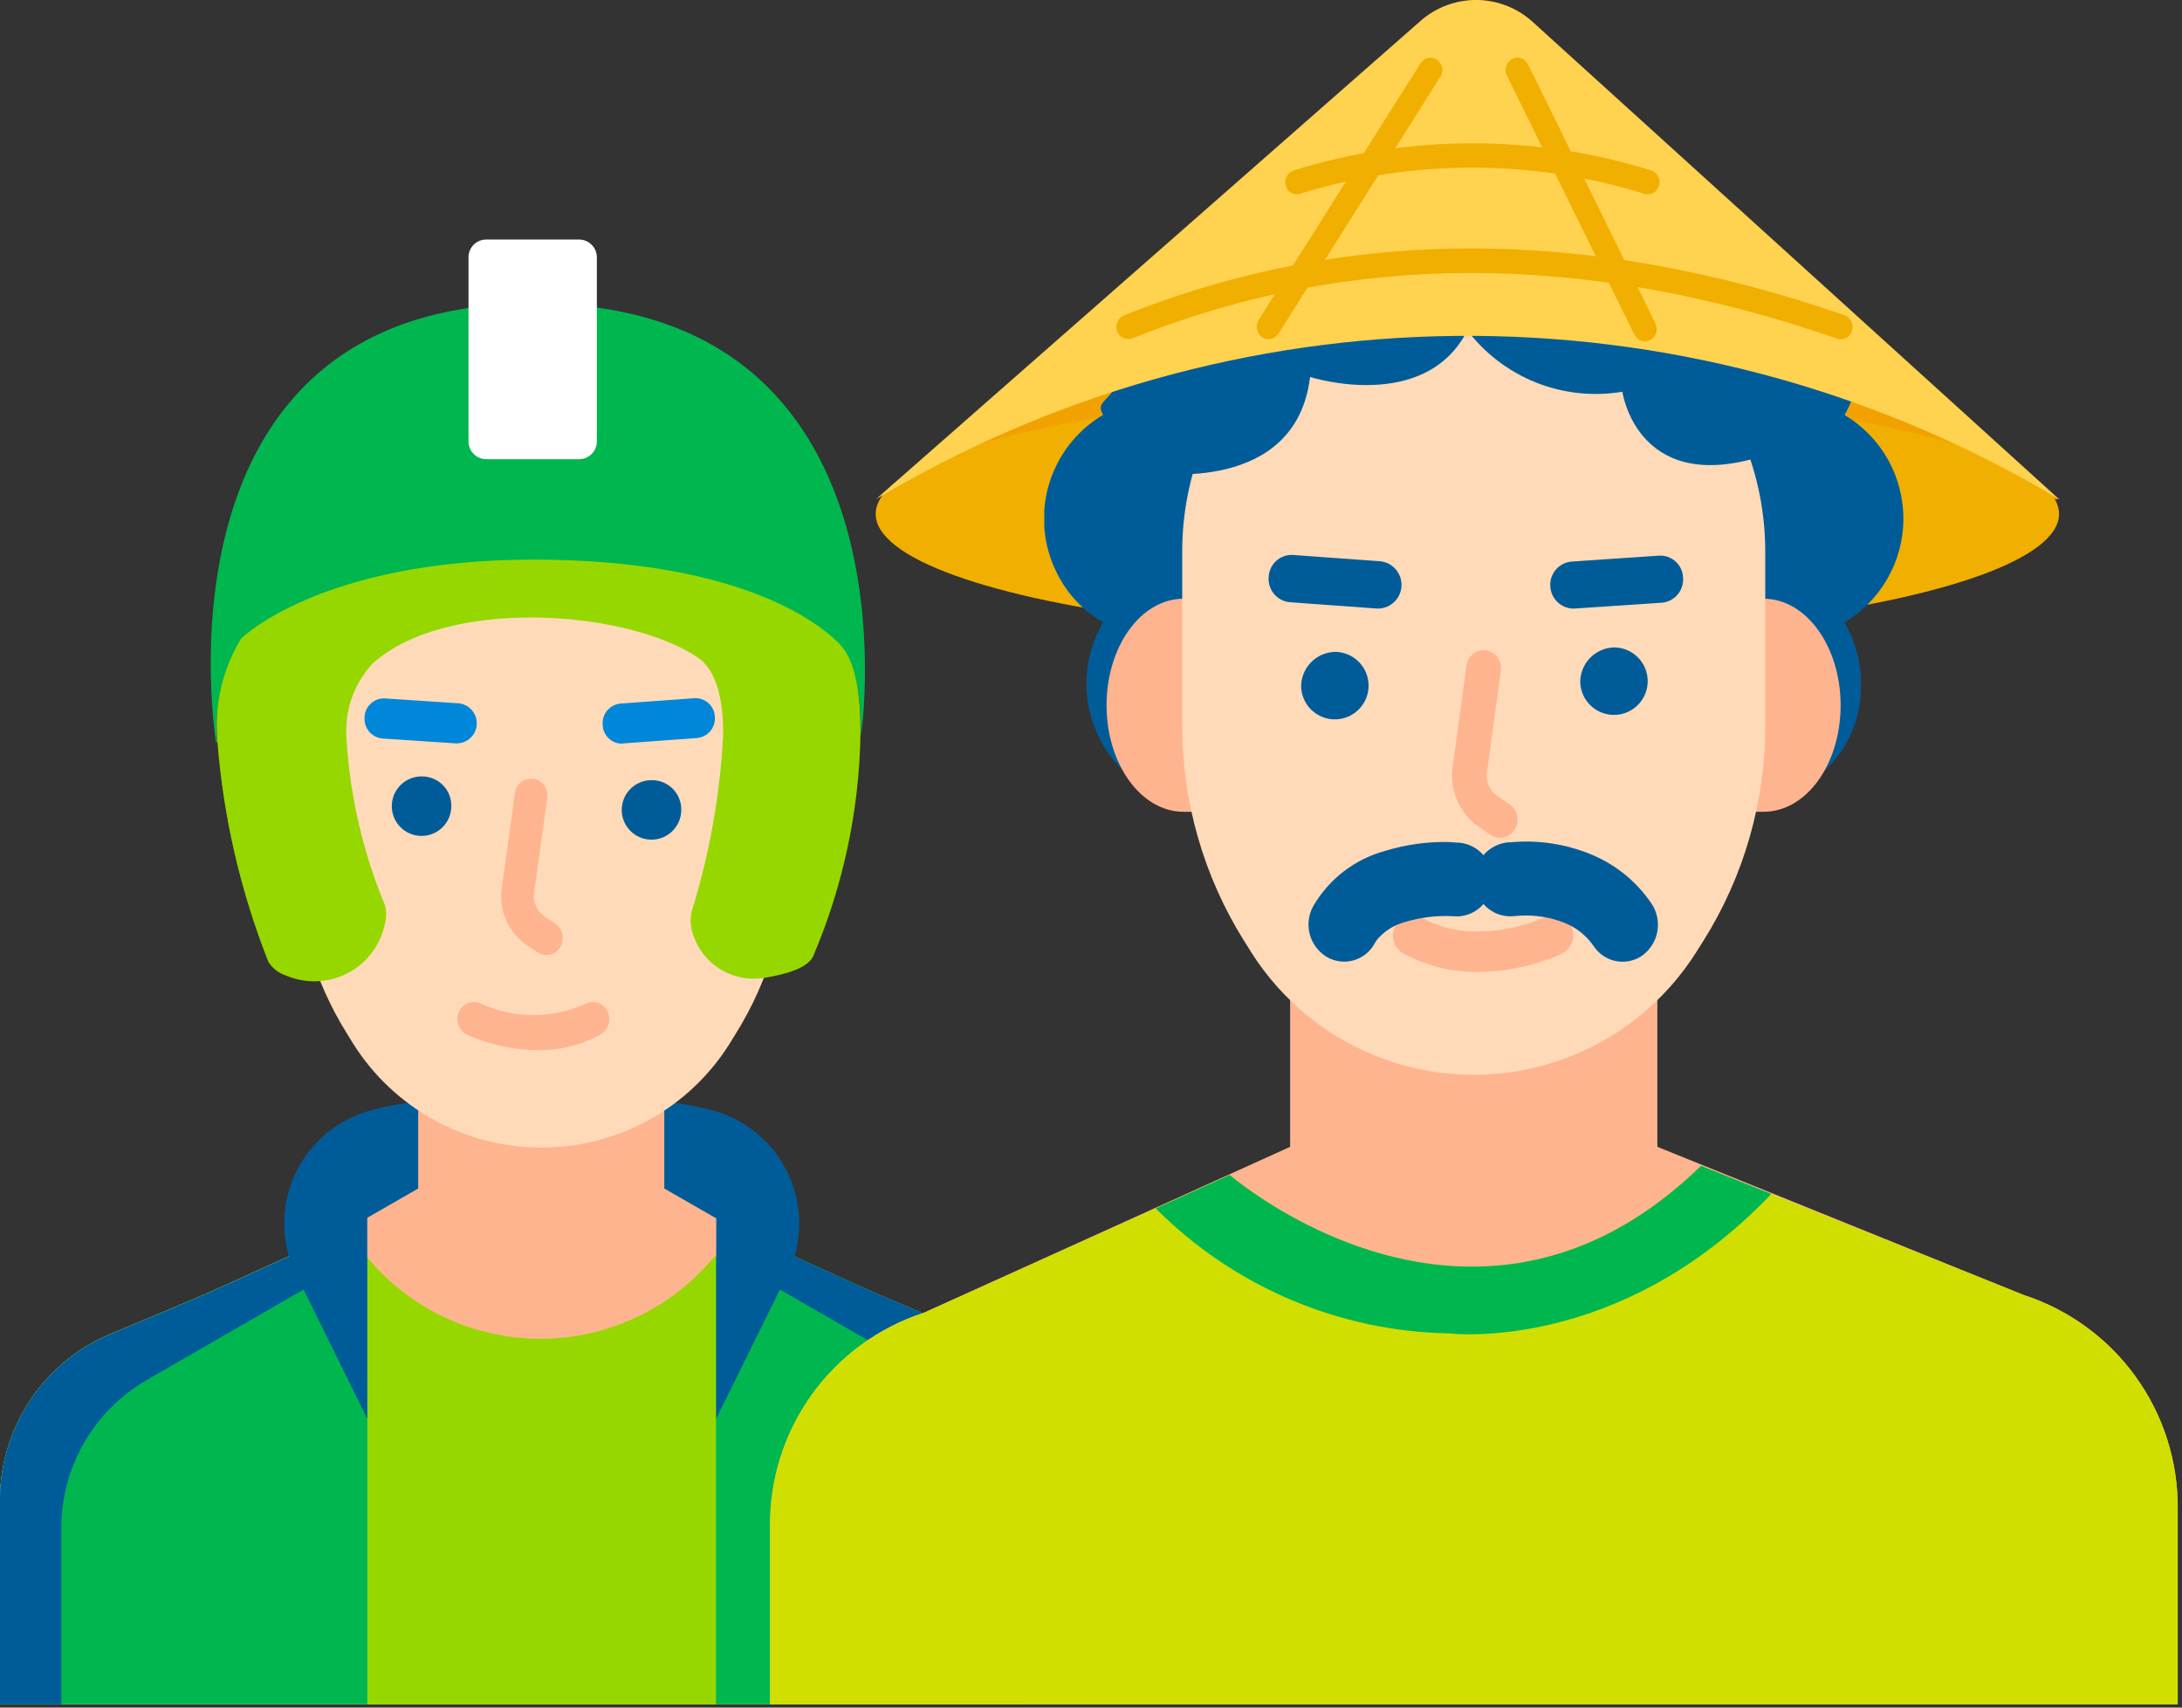 <svg xmlns="http://www.w3.org/2000/svg" xmlns:xlink="http://www.w3.org/1999/xlink" width="92" height="72" viewBox="0 0 92 72"><rect x="0" y="0" width="92" height="72" fill="#333333" stroke="none"/><defs><clipPath id="a"><rect width="91.822" height="71.861" fill="#fff"/></clipPath><clipPath id="b"><path d="M23.28,48.6a13.847,13.847,0,0,1,7.236.089,4.937,4.937,0,0,1,2.952,6.93l-.02.03Z" transform="translate(-23.28 -48.173)"/></clipPath><clipPath id="c"><rect width="515.61" height="404.725"/></clipPath><clipPath id="d"><path d="M22.852,48.6a13.847,13.847,0,0,0-7.236.089,4.937,4.937,0,0,0-2.952,6.93l.02.03Z" transform="translate(-12.149 -48.173)"/></clipPath><clipPath id="f"><path d="M45.649,65.124V78.61H0V65.124a7.593,7.593,0,0,1,4.551-7.039c1.807-.76,3.623-1.491,5.4-2.31l4.571-2.083,3.11-1.787v-5.8H28.008v5.8l3.11,1.787,4.561,2.083c1.787.819,3.6,1.55,5.41,2.31a7.592,7.592,0,0,1,4.561,7.039" transform="translate(0 -46.11)"/></clipPath><clipPath id="h"><path d="M45.649,65.222V78.708H0V65.222a7.593,7.593,0,0,1,4.551-7.039c1.807-.76,3.623-1.491,5.41-2.31l4.561-2.083,8,9.389,8.6-9.389,4.561,2.083c1.787.819,3.613,1.55,5.43,2.32a7.586,7.586,0,0,1,4.541,7.029" transform="translate(0 -53.79)"/></clipPath><clipPath id="j"><path d="M22.986,49.855a9.368,9.368,0,0,1-7.937-4.383l-.237-.385a14.369,14.369,0,0,1-2.2-7.651v-6.21a10.376,10.376,0,0,1,20.752,0v6.21a14.394,14.394,0,0,1-2.2,7.651l-.237.385a9.345,9.345,0,0,1-7.937,4.383" transform="translate(-12.61 -20.88)"/></clipPath><clipPath id="l"><path d="M18.044,34.38a1.255,1.255,0,1,0,1.2,1.254,1.233,1.233,0,0,0-1.2-1.254" transform="translate(-16.84 -34.38)"/></clipPath><clipPath id="n"><path d="M27.864,34.54a1.255,1.255,0,1,0,1.2,1.254,1.233,1.233,0,0,0-1.2-1.254" transform="translate(-26.66 -34.54)"/></clipPath><clipPath id="p"><path d="M23.315,41.914a.673.673,0,0,1-.375-.118l-.464-.306a2.485,2.485,0,0,1-1.046-2.4l.553-4a.7.7,0,0,1,.78-.612.717.717,0,0,1,.582.819l-.553,4a1.028,1.028,0,0,0,.425.977l.464.316a.736.736,0,0,1,.207,1,.662.662,0,0,1-.573.326" transform="translate(-21.406 -34.472)"/></clipPath><clipPath id="r"><path d="M22.916,46.044a7.454,7.454,0,0,1-2.981-.652.74.74,0,0,1-.336-.958.678.678,0,0,1,.918-.355,5.338,5.338,0,0,0,4.4.02.676.676,0,0,1,.938.3.738.738,0,0,1-.276.977,5.367,5.367,0,0,1-2.666.671" transform="translate(-19.536 -44.012)"/></clipPath><clipPath id="t"><path d="M19.489,32.945H19.44l-3.12-.207a.831.831,0,0,1-.75-.9.819.819,0,0,1,.859-.79l3.12.207a.847.847,0,0,1-.059,1.688" transform="translate(-15.568 -31.048)"/></clipPath><clipPath id="v"><path d="M26.54,32.955a.814.814,0,0,1-.8-.79.831.831,0,0,1,.75-.9l3.12-.227a.817.817,0,0,1,.859.78.831.831,0,0,1-.75.9l-3.12.227c-.02,0-.039.01-.059.01" transform="translate(-25.738 -31.038)"/></clipPath><clipPath id="x"><path d="M22.624,14.18c-16.457,0-13.4,18.511-13.4,18.511a.12.12,0,0,1,.049-.01,6.792,6.792,0,0,1,1-4.235s3.357-3.228,12.35-3.228S34.9,28.011,35.586,28.732c.6.642.839,1.994.829,3.623h.01c0,.01,2.666-18.175-13.8-18.175" transform="translate(-9.002 -14.18)"/></clipPath><clipPath id="z"><path d="M35.59,28.753c-.681-.75-3.969-3.633-12.962-3.633s-12.34,3.327-12.34,3.327a7.059,7.059,0,0,0-1,4.373,32.055,32.055,0,0,0,2.142,9.25,1.366,1.366,0,0,0,.76.592,3.035,3.035,0,0,0,4.156-2.182,1.453,1.453,0,0,0,0-.8A21.611,21.611,0,0,1,14.73,32.7a4.179,4.179,0,0,1,1.1-3.2c3.11-2.8,10.662-2.28,13.693-.267.81.543,1.1,1.8,1.086,3.307a30.3,30.3,0,0,1-1.323,7.4,1.733,1.733,0,0,0,.059,1A2.688,2.688,0,0,0,32.3,42.762c.889-.138,1.856-.4,2.1-.908a24.939,24.939,0,0,0,2-9.359c.02-1.688-.217-3.08-.819-3.742" transform="translate(-9.282 -25.12)"/></clipPath><clipPath id="ab"><path d="M24.689,20.71H20.741a.748.748,0,0,1-.731-.76V12.21a.742.742,0,0,1,.731-.76h3.949a.748.748,0,0,1,.731.76v7.74a.748.748,0,0,1-.731.76" transform="translate(-20.01 -11.45)"/></clipPath><clipPath id="ad"><path d="M45.85,65.222a7.6,7.6,0,0,0-4.531-7.029c-1.817-.77-3.633-1.5-5.43-2.32L31.328,53.79l-1.283,1.4A9.483,9.483,0,0,1,15.7,54.925V78.708H45.86V65.222Z" transform="translate(-15.7 -53.79)"/></clipPath><clipPath id="af"><path d="M14.522,53.79,9.961,55.873c-1.787.819-3.6,1.55-5.41,2.31A7.583,7.583,0,0,0,0,65.222V78.708H15.49V54.925Z" transform="translate(0 -53.79)"/></clipPath><clipPath id="ah"><path d="M15.6,48.71a4.939,4.939,0,0,0-2.912,6.94v.01l2.952,5.983V48.7c-.01,0-.03.01-.039.01" transform="translate(-12.164 -48.7)"/></clipPath><clipPath id="aj"><path d="M13.476,55.881l-.217-1.5L9.951,55.89c-1.787.819-3.6,1.55-5.41,2.31A7.581,7.581,0,0,0,0,65.23V78.715H2.587V66.385a7.2,7.2,0,0,1,3.534-6.259Z" transform="translate(0 -54.38)"/></clipPath><clipPath id="al"><path d="M31.538,53.79,36.1,55.873c1.787.819,3.6,1.55,5.41,2.31a7.583,7.583,0,0,1,4.551,7.039V78.708H30.58V54.925Z" transform="translate(-30.58 -53.79)"/></clipPath><clipPath id="an"><path d="M30.629,48.71a4.939,4.939,0,0,1,2.912,6.94v.01L30.59,61.643V48.7c.01,0,.02.01.039.01" transform="translate(-30.59 -48.7)"/></clipPath><clipPath id="ap"><rect width="13.476" height="24.335"/></clipPath><clipPath id="aq"><rect width="16.635" height="33.27"/></clipPath><clipPath id="ar"><path d="M32.62,55.881l.217-1.5,3.307,1.51c1.787.819,3.6,1.55,5.41,2.31a7.583,7.583,0,0,1,4.551,7.039V78.725H43.519V66.385a7.2,7.2,0,0,0-3.534-6.259Z" transform="translate(-32.62 -54.38)"/></clipPath><clipPath id="at"><path d="M55.183,9,38.43,21.8l48.888.563L69.932,10.51Z" transform="translate(-38.43 -9)"/></clipPath><clipPath id="av"><ellipse cx="24.947" cy="5.193" rx="24.947" ry="5.193"/></clipPath><clipPath id="ax"><path d="M40.084,70.605a2.569,2.569,0,1,1-2.567-2.675,2.618,2.618,0,0,1,2.567,2.675" transform="translate(-34.95 -67.93)"/></clipPath><clipPath id="az"><rect width="36.231" height="37.831"/></clipPath><clipPath id="ba"><rect width="44.356" height="44.356"/></clipPath><clipPath id="bb"><path d="M78.343,18.752c1.372-2.35-.474-3.988-2.725-5.42a4.615,4.615,0,0,0-2.606-.731,4.892,4.892,0,0,0-4.65-5.1c-.918-.02-.681-1.195-1.461-.7A4.666,4.666,0,0,0,60.435,4.8,4.763,4.763,0,0,0,58.53,6.8c-2.251-1.431-4.166.247-5.538,2.6-.474.819-.079.4-.059,1.362a4.865,4.865,0,0,0-4.887,4.857c-.069,2.744-1.441,2.32-.967,3.13a5.091,5.091,0,0,0-1.905,6.753,4.88,4.88,0,0,0,1.905,1.994,5.108,5.108,0,0,0,1.58,6.842,4.615,4.615,0,0,0,2.606.731,4.892,4.892,0,0,0,4.65,5.1,4.636,4.636,0,0,0,2.606-.731,4.666,4.666,0,0,0,6.466,1.994,4.763,4.763,0,0,0,1.905-1.994,4.659,4.659,0,0,0,6.555-1.649,5.21,5.21,0,0,0,.7-2.715,4.865,4.865,0,0,0,4.887-4.857,5.094,5.094,0,0,0-.7-2.715,5.093,5.093,0,0,0,.01-8.747Z" transform="translate(-44.589 -4.196)"/></clipPath><clipPath id="bd"><path d="M39.366,57.043l15.45-7V37.92H70.3V50.043l15.45,6.249a9.4,9.4,0,0,1,6.486,9.043V78.327H32.89V66.086a9.377,9.377,0,0,1,6.476-9.043" transform="translate(-32.89 -37.92)"/></clipPath><clipPath id="bf"><path d="M39.366,57.21l12.9-5.815s10.277,8.954,19.873-.385l13.614,5.45A9.4,9.4,0,0,1,92.242,65.5V78.494H32.89V66.253a9.377,9.377,0,0,1,6.476-9.043" transform="translate(-32.89 -51.01)"/></clipPath><clipPath id="bh"><path d="M78.562,31.282c0-2.478-1.451-4.492-3.248-4.492H74.85v8.984h.464c1.8,0,3.248-2,3.248-4.492" transform="translate(-74.85 -26.79)"/></clipPath><clipPath id="bj"><path d="M50.508,35.774h.464V26.79h-.464c-1.8,0-3.248,2.014-3.248,4.492s1.451,4.492,3.248,4.492" transform="translate(-47.26 -26.79)"/></clipPath><clipPath id="bl"><path d="M53.383,41.483l-.286-.454a17.094,17.094,0,0,1-2.606-9.063V24.611a12.291,12.291,0,0,1,24.582,0v7.355a17.007,17.007,0,0,1-2.606,9.063l-.286.454a11.1,11.1,0,0,1-18.8,0" transform="translate(-50.49 -12.35)"/></clipPath><clipPath id="bn"><path d="M67.49,30.361a1.423,1.423,0,1,0,1.422-1.491,1.463,1.463,0,0,0-1.422,1.491" transform="translate(-67.49 -28.87)"/></clipPath><clipPath id="bp"><path d="M55.57,30.551a1.423,1.423,0,1,0,1.422-1.491,1.463,1.463,0,0,0-1.422,1.491" transform="translate(-55.57 -29.06)"/></clipPath><clipPath id="br"><path d="M64.044,36.9a.712.712,0,0,1-.395-.118l-.494-.336A2.631,2.631,0,0,1,62.04,33.9l.582-4.255a.741.741,0,0,1,.829-.652.761.761,0,0,1,.622.869l-.582,4.255a1.059,1.059,0,0,0,.454,1.037l.494.326a.781.781,0,0,1,.217,1.066.725.725,0,0,1-.612.355" transform="translate(-62.014 -28.982)"/></clipPath><clipPath id="bt"><path d="M63.083,42.7a8.848,8.848,0,0,0,3.534-.77.86.86,0,0,0,.395-1.135.8.8,0,0,0-1.086-.415c-.03.02-2.883,1.353-5.222.03a.808.808,0,0,0-1.116.346.867.867,0,0,0,.326,1.155,6.487,6.487,0,0,0,3.169.79" transform="translate(-59.488 -40.3)"/></clipPath><clipPath id="bv"><path d="M67.168,27.181h.059l3.692-.247a.983.983,0,0,0,.889-1.056.959.959,0,0,0-1.017-.928L67.1,25.2a.983.983,0,0,0-.889,1.056.994.994,0,0,0,.958.928" transform="translate(-66.207 -24.947)"/></clipPath><clipPath id="bx"><path d="M58.82,27.181a1,1,0,0,0,.069-1.994L55.2,24.92a.971.971,0,0,0-1.017.928.986.986,0,0,0,.889,1.066l3.692.267h.059" transform="translate(-54.177 -24.918)"/></clipPath><clipPath id="bz"><path d="M49.28,21.258s5.992.918,6.585-4.038c0,0,4.847,1.55,6.634-1.965a6.8,6.8,0,0,0,6.535,2.587s.592,4.235,5.637,2.794l3.07-.415-4.156-7.858L69.627,10.4l-9.2-.928-2.972,1.965s-3.268,1.441-3.564,1.649-3.366,4.443-3.366,4.443Z" transform="translate(-49.28 -9.47)"/></clipPath><clipPath id="cb"><path d="M62.208,37.21h.049a1.541,1.541,0,0,1,1.372,1.678,1.514,1.514,0,0,1-1.471,1.431l-.2-.01a5.87,5.87,0,0,0-1.974.237,2.325,2.325,0,0,0-1.224.77l-.079.128a1.459,1.459,0,0,1-2.044.573,1.6,1.6,0,0,1-.553-2.132,5.031,5.031,0,0,1,3.031-2.33,8.62,8.62,0,0,1,2.656-.375Z" transform="translate(-55.891 -37.179)"/></clipPath><clipPath id="cd"><path d="M64.52,37.19a7.133,7.133,0,0,1,3.337.5,5.671,5.671,0,0,1,2.577,2.083,1.606,1.606,0,0,1-.355,2.172,1.455,1.455,0,0,1-1.994-.257L68,41.573a2.706,2.706,0,0,0-1.234-.987,4.483,4.483,0,0,0-1.767-.306l-.316.02a1.5,1.5,0,0,1-1.688-1.323,1.559,1.559,0,0,1,1.274-1.767l.158-.02A.167.167,0,0,0,64.52,37.19Z" transform="translate(-62.974 -37.162)"/></clipPath><clipPath id="cf"><path d="M75.255,52.254l.059-.059L72.353,51.01c-9.586,9.339-19.873.385-19.873.385l-3.12,1.412a17.9,17.9,0,0,0,12.4,5.272c-.01,0,7.088.869,13.5-5.825" transform="translate(-49.36 -51.01)"/></clipPath><clipPath id="ch"><path d="M37.41,22.268l.573-.336a48.6,48.6,0,0,1,49.312.336l-22.2-20.13A3.544,3.544,0,0,0,60.373,2.1Z" transform="translate(-37.41 -1.219)"/></clipPath><clipPath id="cj"><path d="M48,14.653q14.083-5.642,30.377-.01a.53.53,0,0,1,.316.661.484.484,0,0,1-.632.326q-15.964-5.524-29.706-.01a.493.493,0,0,1-.642-.3A.526.526,0,0,1,48,14.653Z" transform="translate(-47.676 -11.831)"/></clipPath><clipPath id="cl"><path d="M55.236,8.485A25.469,25.469,0,0,1,70.3,8.475a.518.518,0,0,1,.355.632.493.493,0,0,1-.612.365,24.439,24.439,0,0,0-14.512-.01.467.467,0,0,1-.612-.326A.523.523,0,0,1,55.236,8.485Z" transform="translate(-54.894 -7.344)"/></clipPath><clipPath id="cn"><path d="M60.581,3.917a.489.489,0,0,1,.691-.148.54.54,0,0,1,.188.642l-.049.079-6.822,10.83a.489.489,0,0,1-.691.148.54.54,0,0,1-.188-.642l.039-.079Z" transform="translate(-53.672 -3.684)"/></clipPath><clipPath id="cp"><path d="M64.577,3.739a.479.479,0,0,1,.622.148l.049.079,5.371,10.919a.527.527,0,0,1-.217.7.479.479,0,0,1-.622-.148l-.049-.079L64.359,4.44A.539.539,0,0,1,64.577,3.739Z" transform="translate(-64.307 -3.681)"/></clipPath></defs><g transform="translate(-555 228)"><rect width="92" height="72" transform="translate(555 -228)" fill="none"/><g transform="translate(555 -228)" clip-path="url(#a)"><g transform="translate(0 0)"><g transform="translate(22.983 46.355)"><g clip-path="url(#b)"><g transform="translate(-187.761 -198.239)" clip-path="url(#c)"><rect width="66.144" height="62.926" transform="translate(160.04 170.524)" fill="#005c99"/></g></g></g><g transform="translate(11.994 46.355)"><g clip-path="url(#d)"><g transform="translate(-176.773 -198.239)" clip-path="url(#c)"><rect width="66.144" height="62.926" transform="translate(149.052 170.524)" fill="#005c99"/></g></g></g><g transform="translate(0 44.318)"><g clip-path="url(#f)"><g transform="translate(-164.778 -196.202)" clip-path="url(#c)"><rect width="101.092" height="87.942" transform="translate(137.057 168.481)" fill="#ffb490"/></g></g></g><g transform="translate(0 51.9)"><g clip-path="url(#h)"><g transform="translate(-164.778 -203.784)" clip-path="url(#c)"><rect width="101.092" height="80.36" transform="translate(137.057 176.063)" fill="#cfd454"/></g></g></g><g transform="translate(12.449 19.41)"><g clip-path="url(#j)"><g transform="translate(-177.227 -171.294)" clip-path="url(#c)"><rect width="76.194" height="84.408" transform="translate(149.506 143.583)" fill="#ffdab8"/></g></g></g><g transform="translate(16.625 32.738)"><g clip-path="url(#l)"><g transform="translate(-181.403 -184.622)" clip-path="url(#c)"><rect width="57.842" height="57.95" transform="translate(153.692 156.9)" fill="#005c99"/></g></g></g><g transform="translate(26.32 32.896)"><g clip-path="url(#n)"><g transform="translate(-191.098 -184.78)" clip-path="url(#c)"><rect width="57.842" height="57.95" transform="translate(163.386 157.058)" fill="#005c99"/></g></g></g><g transform="translate(21.133 32.829)"><g clip-path="url(#p)"><g transform="translate(-185.911 -184.713)" clip-path="url(#c)"><rect width="58.049" height="62.887" transform="translate(158.194 156.989)" fill="#ffb490"/></g></g></g><g transform="translate(19.287 42.247)"><g clip-path="url(#r)"><g transform="translate(-184.065 -194.131)" clip-path="url(#c)"><rect width="61.85" height="57.477" transform="translate(156.338 166.417)" fill="#ffb490"/></g></g></g><g transform="translate(15.369 29.449)"><g clip-path="url(#t)"><g transform="translate(-180.148 -181.333)" clip-path="url(#c)"><rect width="60.172" height="57.338" transform="translate(152.428 153.613)" fill="#0087d9"/></g></g></g><g transform="translate(25.409 29.439)"><g clip-path="url(#v)"><g transform="translate(-190.188 -181.323)" clip-path="url(#c)"><rect width="60.172" height="57.348" transform="translate(162.458 153.603)" fill="#0087d9"/></g></g></g><g transform="translate(8.887 12.796)"><g clip-path="url(#x)"><g transform="translate(-173.666 -164.68)" clip-path="url(#c)"><rect width="83.016" height="73.953" transform="translate(145.952 136.958)" fill="#00b74f"/></g></g></g><g transform="translate(9.163 23.596)"><g clip-path="url(#z)"><g transform="translate(-173.942 -175.48)" clip-path="url(#c)"><rect width="82.582" height="73.243" transform="translate(146.219 147.759)" fill="#97d700"/></g></g></g><g transform="translate(19.754 10.101)"><g clip-path="url(#ab)"><g transform="translate(-184.533 -161.985)" clip-path="url(#c)"><rect width="60.853" height="64.703" transform="translate(156.802 134.253)" fill="#fff"/></g></g></g><g transform="translate(15.5 51.9)"><g clip-path="url(#ad)"><g transform="translate(-180.278 -203.784)" clip-path="url(#c)"><rect width="85.603" height="80.36" transform="translate(152.547 176.063)" fill="#97d700"/></g></g></g><g transform="translate(0 51.9)"><g clip-path="url(#af)"><g transform="translate(-164.778 -203.784)" clip-path="url(#c)"><rect width="70.932" height="80.36" transform="translate(137.057 176.063)" fill="#00b74f"/></g></g></g><g transform="translate(12.009 46.875)"><g clip-path="url(#ah)"><g transform="translate(-176.787 -198.759)" clip-path="url(#c)"><rect width="58.918" height="68.385" transform="translate(149.062 171.038)" fill="#005c99"/></g></g></g><g transform="translate(0 52.482)"><g clip-path="url(#aj)"><g transform="translate(-164.778 -204.366)" clip-path="url(#c)"><rect width="68.918" height="79.778" transform="translate(137.057 176.645)" fill="#005c99"/></g></g></g><g transform="translate(30.189 51.9)"><g clip-path="url(#al)"><g transform="translate(-194.968 -203.784)" clip-path="url(#c)"><rect width="70.932" height="80.36" transform="translate(167.247 176.063)" fill="#00b74f"/></g></g></g><g transform="translate(30.199 46.875)"><g clip-path="url(#an)"><g transform="translate(-194.978 -198.759)" clip-path="url(#c)"><rect width="58.918" height="68.385" transform="translate(167.247 171.038)" fill="#005c99"/></g></g></g><g transform="translate(32.203 52.482)"><g clip-path="url(#ap)"><g transform="translate(-2.932 -4.778)"><g clip-path="url(#aq)"><g transform="translate(2.932 4.778)" clip-path="url(#ar)"><g transform="translate(-2.932 -4.778)" clip-path="url(#aq)"><rect width="68.918" height="79.778" transform="translate(-24.789 -22.943)" fill="#005c99"/></g></g></g></g></g></g><g transform="translate(37.939 7.682)"><g clip-path="url(#at)"><g transform="translate(-202.718 -158.579)" clip-path="url(#c)"><rect width="104.33" height="68.81" transform="translate(174.996 130.857)" fill="#f1a201"/></g></g></g><g transform="translate(36.922 16.478)"><g clip-path="url(#av)"><g transform="translate(-201.701 -167.375)" clip-path="url(#c)"><rect width="105.337" height="65.838" transform="translate(173.979 139.644)" fill="#f1af01"/></g></g></g><g transform="translate(34.504 65.859)"><g clip-path="url(#ax)"><g transform="translate(-199.282 -217.743)" clip-path="url(#c)"><rect width="60.576" height="60.794" transform="translate(171.561 190.022)" fill="#fff"/></g></g></g><g transform="translate(44.03 2.953)"><g clip-path="url(#az)"><g transform="translate(-3.672 -4.156)"><g clip-path="url(#ba)"><g transform="translate(3.662 4.142)" clip-path="url(#bb)"><g transform="translate(-3.662 -4.142)" clip-path="url(#ba)"><rect width="91.674" height="93.273" transform="translate(-24.049 -23.565)" fill="#005c99"/></g></g></g></g></g></g><g transform="translate(32.47 36.233)"><g clip-path="url(#bd)"><g transform="translate(-197.248 -188.117)" clip-path="url(#c)"><rect width="114.785" height="95.86" transform="translate(169.527 160.395)" fill="#ffb490"/></g></g></g><g transform="translate(32.47 49.155)"><g clip-path="url(#bf)"><g transform="translate(-197.248 -201.039)" clip-path="url(#c)"><rect width="114.785" height="82.937" transform="translate(169.527 173.318)" fill="#d0df00"/></g></g></g><g transform="translate(73.894 25.245)"><g clip-path="url(#bh)"><g transform="translate(-238.673 -176.142)" clip-path="url(#c)"><rect width="59.155" height="64.427" transform="translate(210.951 148.42)" fill="#ffb490"/></g></g></g><g transform="translate(46.656 25.245)"><g clip-path="url(#bj)"><g transform="translate(-211.435 -176.142)" clip-path="url(#c)"><rect width="59.155" height="64.427" transform="translate(183.714 148.42)" fill="#ffb490"/></g></g></g><g transform="translate(49.845 10.989)"><g clip-path="url(#bl)"><g transform="translate(-214.624 -161.886)" clip-path="url(#c)"><rect width="80.025" height="89.759" transform="translate(186.912 134.174)" fill="#ffdab8"/></g></g></g><g transform="translate(66.628 27.298)"><g clip-path="url(#bn)"><g transform="translate(-231.407 -178.195)" clip-path="url(#c)"><rect width="58.286" height="58.414" transform="translate(203.685 150.483)" fill="#005c99"/></g></g></g><g transform="translate(54.86 27.486)"><g clip-path="url(#bp)"><g transform="translate(-219.639 -178.383)" clip-path="url(#c)"><rect width="58.286" height="58.414" transform="translate(191.917 150.671)" fill="#005c99"/></g></g></g><g transform="translate(61.222 27.409)"><g clip-path="url(#br)"><g transform="translate(-226.001 -178.306)" clip-path="url(#c)"><rect width="58.207" height="63.36" transform="translate(198.275 150.582)" fill="#ffb490"/></g></g></g><g transform="translate(58.729 38.583)"><g clip-path="url(#bt)"><g transform="translate(-223.507 -189.479)" clip-path="url(#c)"><rect width="63.035" height="57.842" transform="translate(195.797 161.758)" fill="#ffb490"/></g></g></g><g transform="translate(65.362 23.426)"><g clip-path="url(#bv)"><g transform="translate(-230.14 -174.322)" clip-path="url(#c)"><rect width="61.05" height="57.684" transform="translate(202.431 146.584)" fill="#005c99"/></g></g></g><g transform="translate(53.485 23.397)"><g clip-path="url(#bx)"><g transform="translate(-218.264 -174.294)" clip-path="url(#c)"><rect width="61.04" height="57.704" transform="translate(190.545 146.574)" fill="#005c99"/></g></g></g><g transform="translate(48.651 8.146)"><g clip-path="url(#bz)"><g transform="translate(-213.429 -159.043)" clip-path="url(#c)"><rect width="83.905" height="67.299" transform="translate(185.708 131.321)" fill="#005c99"/></g></g></g><g transform="translate(55.177 35.501)"><g clip-path="url(#cb)"><g transform="translate(-219.955 -186.398)" clip-path="url(#c)"><rect width="63.183" height="60.488" transform="translate(192.233 158.687)" fill="#005c99"/></g></g></g><g transform="translate(62.17 35.485)"><g clip-path="url(#cd)"><g transform="translate(-226.949 -186.381)" clip-path="url(#c)"><rect width="63.183" height="60.507" transform="translate(199.223 158.668)" fill="#005c99"/></g></g></g><g transform="translate(48.73 49.155)"><g clip-path="url(#cf)"><g transform="translate(-213.508 -201.039)" clip-path="url(#c)"><rect width="81.397" height="62.551" transform="translate(185.777 173.318)" fill="#00b74f"/></g></g></g><g transform="translate(36.932 0)"><g clip-path="url(#ch)"><g transform="translate(-201.711 -150.897)" clip-path="url(#c)"><rect width="105.337" height="76.481" transform="translate(173.989 123.177)" fill="#ffd24f"/></g></g></g><g transform="translate(47.067 10.477)"><g clip-path="url(#cj)"><g transform="translate(-211.846 -161.374)" clip-path="url(#c)"><rect width="86.481" height="59.273" transform="translate(184.128 133.651)" fill="#f1af01"/></g></g></g><g transform="translate(54.193 6.047)"><g clip-path="url(#cl)"><g transform="translate(-218.971 -156.944)" clip-path="url(#c)"><rect width="71.229" height="57.605" transform="translate(191.246 129.218)" fill="#f1af01"/></g></g></g><g transform="translate(52.986 2.434)"><g clip-path="url(#cn)"><g transform="translate(-217.765 -153.33)" clip-path="url(#c)"><rect width="63.262" height="67.309" transform="translate(190.042 125.615)" fill="#f1af01"/></g></g></g><g transform="translate(63.486 2.431)"><g clip-path="url(#cp)"><g transform="translate(-228.265 -153.328)" clip-path="url(#c)"><rect width="61.81" height="67.398" transform="translate(200.546 125.615)" fill="#f1af01"/></g></g></g></g></g></g></svg>
